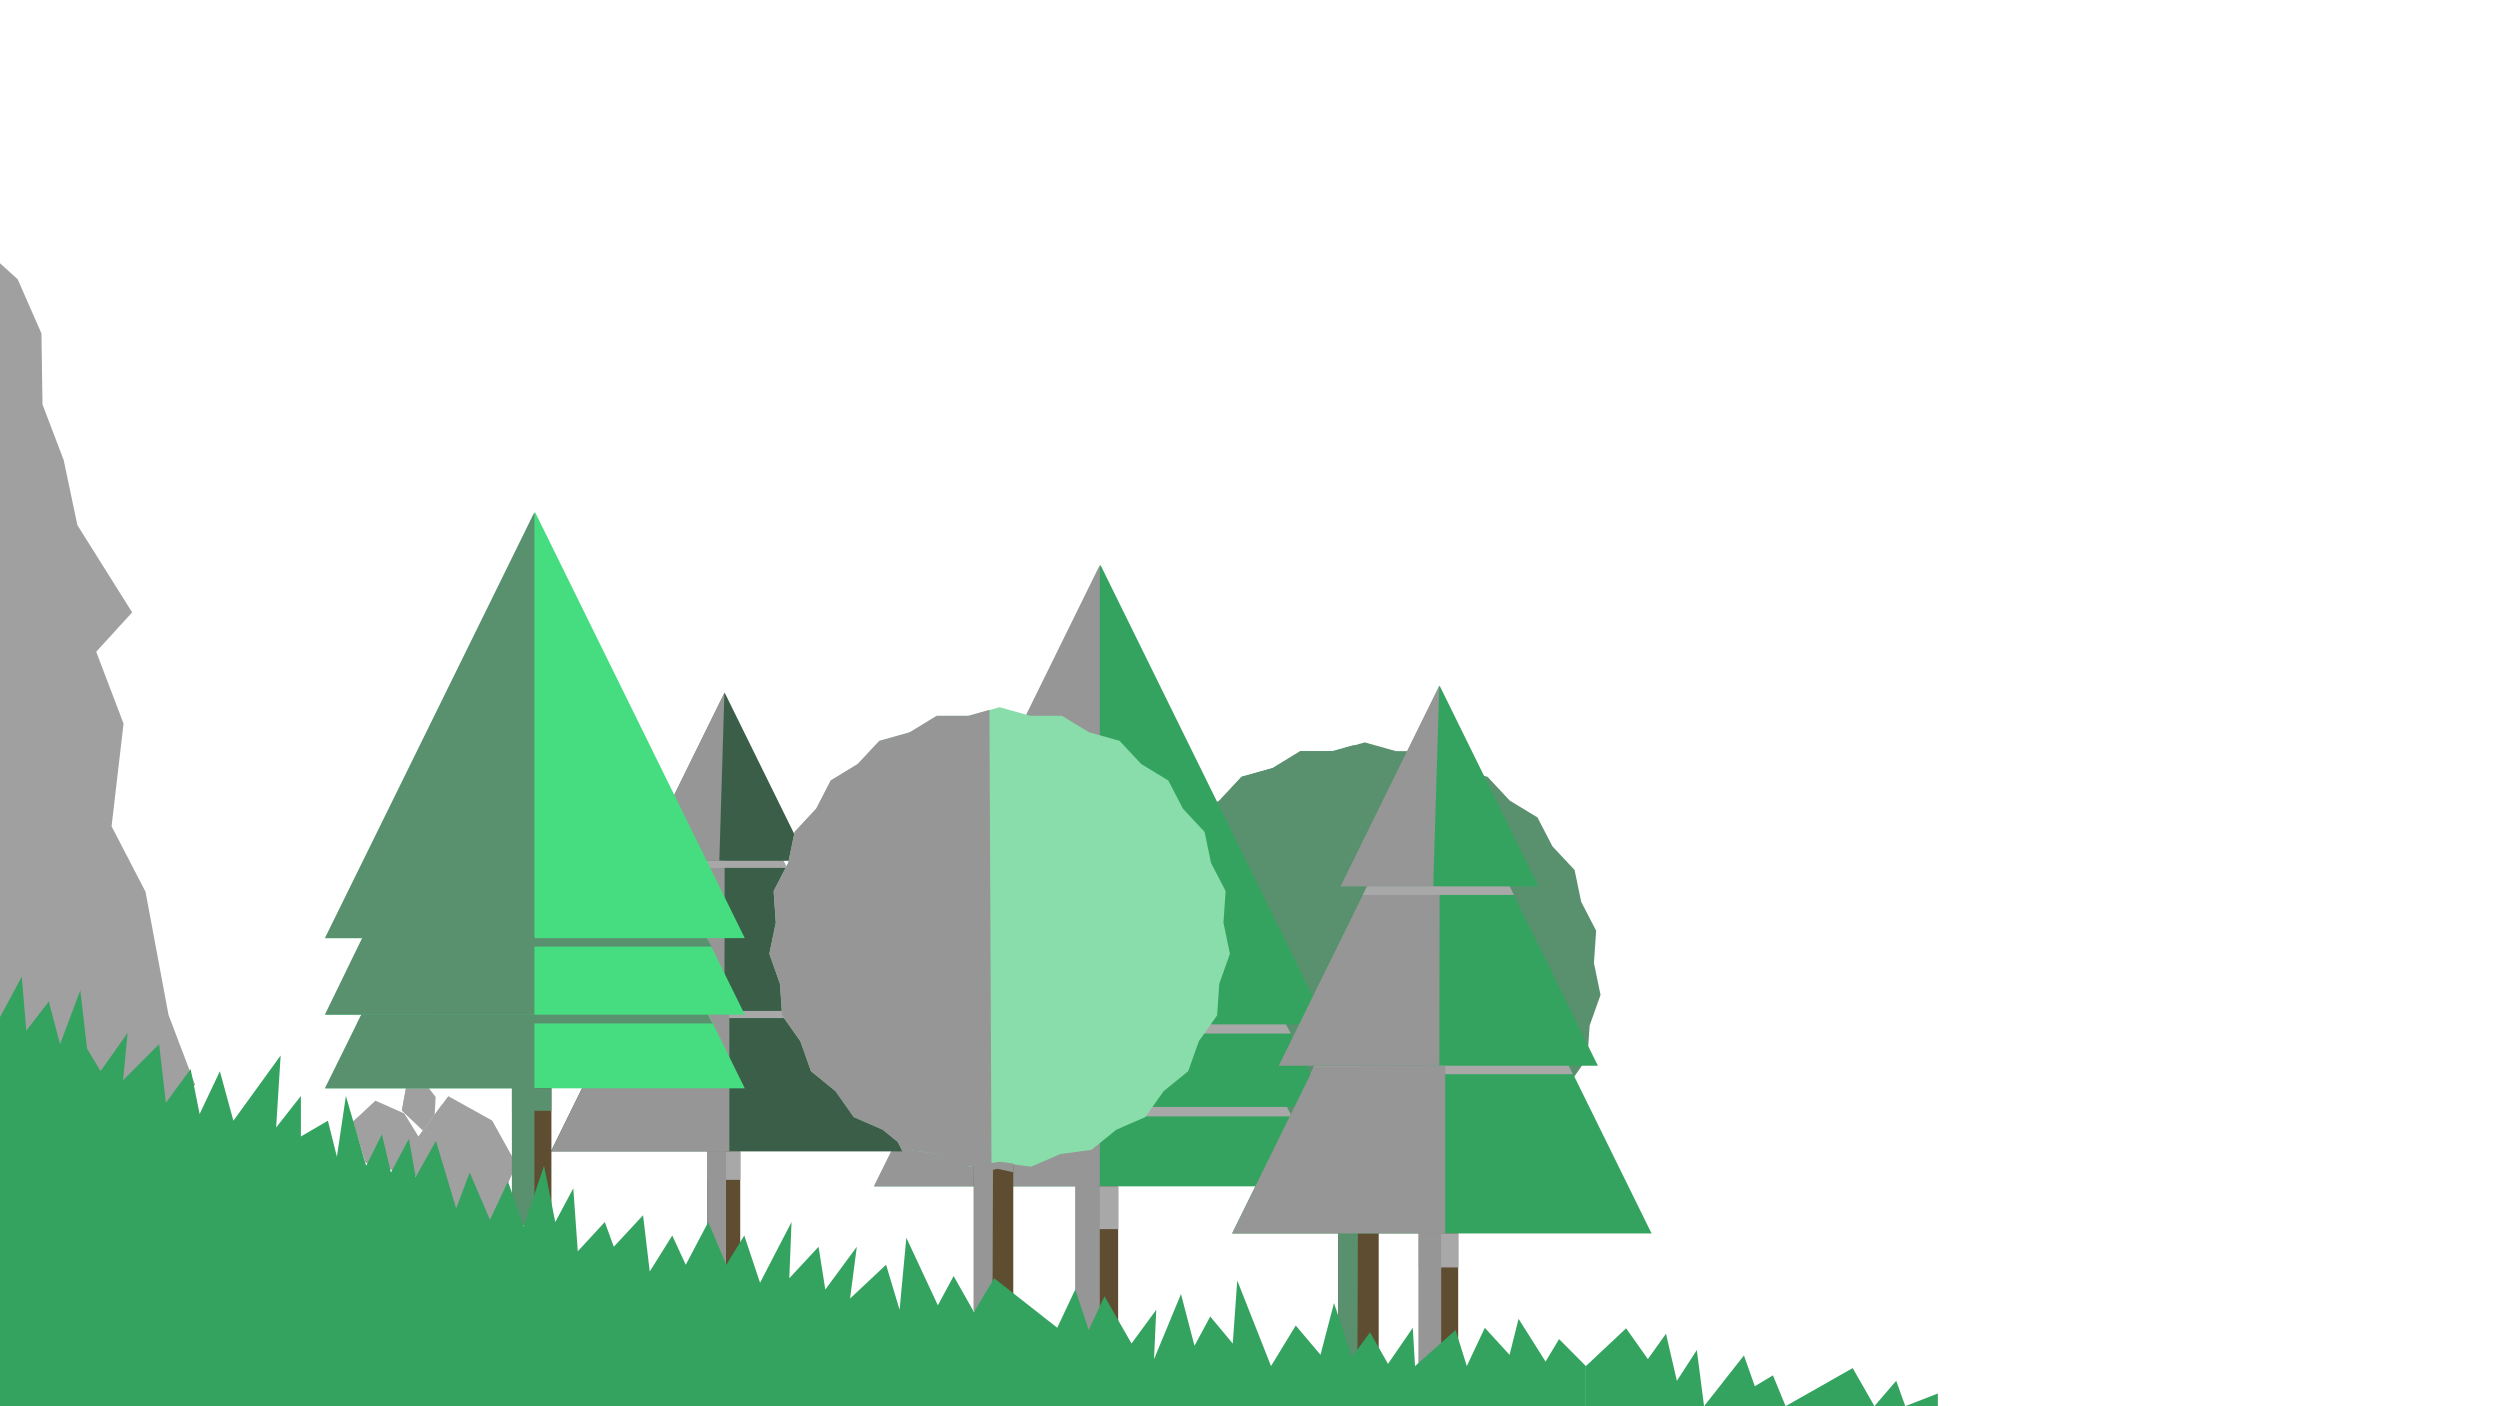<svg xmlns="http://www.w3.org/2000/svg" viewBox="0 0 1920 1080"><defs><style>.cls-1{isolation:isolate;}.cls-2{fill:none;}.cls-3,.cls-4,.cls-5{fill:#a0a0a0;}.cls-4{opacity:0.46;}.cls-10,.cls-11,.cls-4,.cls-5,.cls-8{mix-blend-mode:multiply;}.cls-6{fill:#5e4d31;}.cls-7,.cls-8{fill:#59916f;}.cls-9{fill:#34a35f;}.cls-10{fill:#a8a8a8;}.cls-11{fill:#969696;}.cls-12{fill:#3a5e48;}.cls-13{fill:#46dd81;}.cls-14{fill:#89ddaa;}</style></defs><title>Forest02</title><g class="cls-1"><g id="Layer_1" data-name="Layer 1"><g id="invisibleframe"><rect class="cls-2" width="1920" height="1080"/></g><path class="cls-3" d="M109,867.51l40.82-34.38q-10.2-26.86-20.41-53.71-8.82-47.28-17.65-94.55L85.69,634.61q4.61-39.43,9.2-78.87l-21-55.21,27.6-30.23-42.06-67q-5.25-25-10.51-49.95-8.14-21.37-16.28-42.75l-.81-54.52L13.59,214.48,0,202.16V827.29Z"/><path class="cls-4" d="M66.46,549.13q-8.29-25.2-16.6-50.4l21.79-27.6Q55,440.53,38.46,409.93l14,65.44L37.13,510.93q-6,34.94-12.08,69.86l19.76,19.05,15.37,7.62Q63.33,578.29,66.46,549.13Z"/><path class="cls-4" d="M.53,298.36,17.22,265,0,239.27V331l11.66,3.5Z"/><path class="cls-4" d="M101.64,844.94Q97.47,806,93.29,767l-4.17-77.91-7-40.35q-2.77,33.39-5.56,66.78l-32,37.57L14,831Z"/><path class="cls-4" d="M9.73,748.14l15.69-72L49.3,707.48Q66,669.33,82.61,631.21q-22.2,19.21-44.39,38.44l-12.8,6.46L7.68,698.67,0,717.38v32.16Z"/><path class="cls-3" d="M370.47,952.24q13.09-29,26.2-58-9.36-16.83-18.71-33.68l-33.68-18.71L318.09,877.4q1.86,22.46,3.74,44.91Z"/><path class="cls-5" d="M358,944.57l22.74-50.33q-9.36-16.83-18.71-33.68l-22.39-12.43L318.09,877.4q1.86,22.46,3.74,44.91Z"/><path class="cls-3" d="M322.11,904q.76-13.74,1.54-27.47-6.57-10.68-13.15-21.37l-22.19-9.86L271.09,861.4Q276,877.2,280.91,893Z"/><path class="cls-5" d="M315.43,902q.49-8.94,1-17.86L303.25,862.8l-22.2-9.87-10,8.47Q276,877.2,280.91,893Z"/><path class="cls-3" d="M324.76,868.31,333.83,856q.38-6.76.74-13.53l-6.95-9-15.81,2.09q-1.59,8.67-3.19,17.33Z"/><path class="cls-5" d="M322.21,865l4.12-8.1q1.51-6.85,3-13.73l-6.4-7.36-11.13-.28q-1.59,8.67-3.19,17.33Z"/><rect class="cls-6" x="1027.79" y="905.68" width="31.05" height="138.91"/><polygon class="cls-7" points="1048.1 570.16 1072.13 576.89 1097.08 576.89 1118.4 589.85 1142.42 596.58 1159.45 614.82 1180.77 627.78 1192.25 649.94 1209.28 668.17 1214.36 692.6 1225.84 714.76 1224.14 739.65 1229.21 764.08 1220.86 787.59 1219.15 812.49 1204.77 832.87 1196.41 856.38 1177.05 872.13 1162.66 892.51 1139.78 902.45 1120.42 918.2 1095.7 921.6 1072.82 931.54 1048.1 928.14 1023.38 931.54 1000.49 921.6 975.77 918.2 956.42 902.45 933.53 892.51 919.14 872.13 899.79 856.38 891.43 832.87 877.04 812.49 875.34 787.59 866.99 764.08 872.06 739.65 870.36 714.76 881.84 692.6 886.92 668.17 903.95 649.94 915.43 627.78 936.75 614.82 953.78 596.58 977.8 589.85 999.12 576.89 1024.07 576.89 1048.1 570.16"/><path class="cls-8" d="M1042.5,1044.58h-14.71V930.46l15.11-2Q1042.71,986.55,1042.5,1044.58Z"/><path class="cls-8" d="M1041.7,928.91l-19,2.63-22.78-9.94-24.61-3.4L956,902.45l-22.78-9.94L918.9,872.13l-19.26-15.75-8.32-23.51L877,812.49l-1.7-24.9L867,764.08l5-24.43-1.7-24.89,11.43-22.16,5.05-24.43,17-18.23,11.42-22.16,21.22-13,17-18.24,23.91-6.73,21.22-13h24.84l16.73-4.71Z"/><path class="cls-8" d="M1058.84,935.87l-12.48-2.71-18.57,4.37v-7.07l20.8-2.83,10.25,1.4Z"/><rect class="cls-6" x="826.03" y="878.25" width="32.7" height="146.28"/><polygon class="cls-9" points="845.19 558.31 932.03 734.71 1018.88 911.1 845.19 911.1 671.51 911.1 758.35 734.71 845.19 558.31"/><polygon class="cls-9" points="845.19 497.3 932.03 673.69 1018.88 850.09 845.19 850.09 671.51 850.09 758.35 673.69 845.19 497.3"/><polygon class="cls-9" points="845.19 433.93 932.03 610.33 1018.88 786.72 845.19 786.72 671.51 786.72 758.35 610.33 845.19 433.93"/><path class="cls-10" d="M699.67,793.76H991.36l-3.75-7H703.53C702.24,789.07,701,791.42,699.67,793.76Z"/><path class="cls-10" d="M697.74,857.39H992.15q-1.9-3.64-3.79-7.29H701.63Q699.7,853.74,697.74,857.39Z"/><rect class="cls-10" x="826.03" y="911.1" width="32.85" height="32.85"/><path class="cls-11" d="M844.64,433.93V786.72H671.12l86.76-176.39Z"/><path class="cls-11" d="M844.64,785.74v64.35H671.12Q686.69,818,702.25,786Z"/><path class="cls-11" d="M844.64,850.05V911.1H671.12L701.28,850Z"/><rect class="cls-11" x="826.03" y="911.1" width="18.62" height="113.42"/><rect class="cls-6" x="543.11" y="858.75" width="25.39" height="113.59"/><polygon class="cls-12" points="557.99 610.3 625.43 747.28 692.87 884.26 557.99 884.26 423.12 884.26 490.55 747.28 557.99 610.3"/><polygon class="cls-12" points="555.71 567.96 607.02 672.19 658.33 776.41 555.71 776.41 453.09 776.41 504.4 672.19 555.71 567.96"/><polygon class="cls-12" points="556.55 531.97 588.34 596.52 620.12 661.07 556.55 661.07 492.99 661.07 524.77 596.52 556.55 531.97"/><path class="cls-10" d="M473.45,781.88H642.27l-2.73-5.47H476Q474.72,779.14,473.45,781.88Z"/><rect class="cls-10" x="543.11" y="884.26" width="25.51" height="21.87"/><path class="cls-11" d="M556.35,532l-3.9,129.08-59.6,0,31.75-64.55Z"/><path class="cls-11" d="M560.13,776.41V884.26h-137q26.43-53.7,52.88-107.41Z"/><rect class="cls-11" x="543.11" y="884.26" width="14.46" height="88.08"/><path class="cls-11" d="M556.55,661.07q-.09,57.67-.2,115.34H453.09l56.78-115.34Z"/><path class="cls-10" d="M507.18,666.54h97.15l-2.65-5.47H509.87C509,662.9,508.08,664.72,507.18,666.54Z"/><rect class="cls-6" x="393.17" y="805.38" width="30.32" height="135.65"/><polygon class="cls-13" points="410.94 508.69 491.47 672.27 572 835.84 410.94 835.84 249.88 835.84 330.41 672.27 410.94 508.69"/><polygon class="cls-13" points="410.94 452.11 491.47 615.69 572 779.26 410.94 779.26 249.88 779.26 330.41 615.69 410.94 452.11"/><polygon class="cls-13" points="410.94 393.36 491.47 556.93 572 720.5 410.94 720.5 249.88 720.5 330.41 556.93 410.94 393.36"/><path class="cls-8" d="M276,727h270.5L543,720.5H279.57C278.38,722.68,277.19,724.86,276,727Z"/><path class="cls-8" d="M274.2,786h273l-3.51-6.76H277.81Z"/><path class="cls-8" d="M410.43,393.36V720.51H249.51L330,556.93Z"/><path class="cls-8" d="M410.43,719.59v59.67H249.51q14.44-29.71,28.88-59.42Z"/><path class="cls-8" d="M410.43,779.23v56.61H249.51l28-56.68Z"/><rect class="cls-8" x="393.17" y="835.84" width="17.26" height="105.18"/><rect class="cls-8" x="399.69" y="829.27" width="17.26" height="30.32" transform="translate(1252.76 436.11) rotate(90)"/><rect class="cls-6" x="1089.57" y="916.81" width="30.32" height="135.65"/><polygon class="cls-9" points="1107.34 620.13 1187.87 783.71 1268.4 947.28 1107.34 947.28 946.28 947.28 1026.81 783.71 1107.34 620.13"/><polygon class="cls-9" points="1104.62 569.57 1165.89 694.03 1227.17 818.49 1104.62 818.49 982.07 818.49 1043.35 694.03 1104.62 569.57"/><polygon class="cls-9" points="1105.63 526.59 1143.58 603.67 1181.53 680.76 1105.63 680.76 1029.72 680.76 1067.68 603.67 1105.63 526.59"/><path class="cls-10" d="M1006.38,825H1208l-3.27-6.53H1009.44Z"/><rect class="cls-10" x="1089.57" y="947.28" width="30.47" height="26.11"/><path class="cls-11" d="M1105.39,526.59q-2.34,77.07-4.67,154.14l-71.17,0,37.92-77.09Z"/><path class="cls-11" d="M1109.89,818.48v128.8H946.28L1009.43,819Z"/><rect class="cls-11" x="1089.57" y="947.28" width="17.26" height="105.18"/><path class="cls-11" d="M1105.63,680.76l-.24,137.72H982.07q33.91-68.85,67.81-137.72Z"/><path class="cls-10" d="M1046.67,687.29h116l-3.16-6.53H1049.88Z"/><rect class="cls-6" x="747.88" y="870.8" width="30.32" height="135.65"/><polygon class="cls-14" points="767.71 543.15 791.17 549.72 815.54 549.72 836.36 562.38 859.82 568.96 876.45 586.77 897.27 599.43 908.48 621.06 925.11 638.87 930.07 662.73 941.28 684.36 939.62 708.67 944.57 732.52 936.41 755.49 934.75 779.79 920.7 799.7 912.54 822.66 893.64 838.04 879.59 857.94 857.24 867.65 838.34 883.03 814.2 886.35 791.85 896.05 767.71 892.74 743.57 896.05 721.22 886.35 697.08 883.03 678.18 867.65 655.83 857.94 641.78 838.04 622.88 822.66 614.72 799.7 600.67 779.79 599 755.49 590.84 732.52 595.8 708.67 594.14 684.36 605.35 662.73 610.31 638.87 626.94 621.06 638.15 599.43 658.97 586.77 675.6 568.96 699.06 562.38 719.88 549.72 744.25 549.72 767.71 543.15"/><g id="Shadows"><path class="cls-11" d="M762.24,1006.45H747.88V895l14.75-1.9Z"/><path class="cls-11" d="M761.46,893.49l-18.6,2.56-22.24-9.7-24-3.32-18.81-15.38-22.25-9.71-14-19.9-18.81-15.38-8.12-23-14-19.91L599,755.48l-8.13-23,4.94-23.86-1.66-24.31,11.16-21.63,4.94-23.86,16.55-17.81,11.16-21.63,20.72-12.66L675.21,569l23.35-6.58,20.72-12.66h24.26l16.34-4.6Q760.68,719.3,761.46,893.49Z"/><path class="cls-11" d="M778.2,900.28,766,897.64l-18.13,4.27V895l20.31-2.77,10,1.38Z"/></g><path class="cls-9" d="M0,781.19l16.73-31.12q1.72,20.74,3.46,41.49l17.29-22.47,8.64,32.84,15.56-41.49,3,26q1.09,9.45,2.18,18.9l10.38,17.28Q87.61,808,98,793.29q-1.73,18.15-3.46,36.3l27.66-27.66,5.19,45,19-25.93q3.47,17.28,6.92,34.57l15.55-32.85,10.38,38,36.3-50.14q-1.72,27.66-3.46,55.32l19-24.2v31.12l20.74-12.1,6.92,27.65q3.45-23.33,6.91-46.67l15.56,53.59,12.1-24.2q3.45,14.68,6.91,29.39l3.78-7.09,10.05-18.85,5.19,29.39q7.77-13.83,15.56-27.66l15.55,51.86,10.38-27.65,15.55,36.3,13.83-29.39q6.06,17.28,12.1,34.57c.87-2.59,1.73-5.18,2.6-7.78l13-38.89q4.32,21.6,8.65,43.22l13.83-25.93,3.45,48.4,20.75-22.47q3.45,9.5,6.91,19l22.47-24.2L499,976.53q8.64-13.83,17.29-27.66,5.17,11.24,10.37,22.47,8.64-16.43,17.29-32.84l13.83,32.84q6.9-11.24,13.82-22.47l12.11,36.3q2.71-5.25,5.44-10.5l18.76-36.17q-.87,21.6-1.73,43.21l22.47-24.2,5.19,32.85,24.2-32.85-5.19,39.76,27.66-25.93,10.37,34.57c.05-.48.09-1,.14-1.44q2.52-26.94,5.05-53.87,12.1,25.92,24.2,51.86L732.4,980,748,1007.64l15.56-25.93,48.4,38,13.83-29.38,10.37,31.11q6-13,12.1-25.93l20.75,36.3,19-25.93q-.87,19-1.73,38L907,993.81q5.18,19.89,10.37,39.76l12.1-22.47q8.64,10.36,17.29,20.74l3.45-48.4q8.71,22.06,17.42,44.12l8.51,21.57,19-31.12,19,22.48,10.38-39.76,13.83,41.49,13.82-19,13.83,24.2s3.91-5.69,3.94-5.72c.35-.52,14.72-21.42,15.08-21.94q.87,14.7,1.73,29.39l31.11-27.66q4.32,13.83,8.65,27.66l13.83-29.39q9.5,10.38,19,20.75,3.46-13.83,6.92-27.66l20.74,32.84q5.19-8.64,10.37-17.28l20.6,20.74V1080H0Z"/><path class="cls-9" d="M1218,1049.13l30.86-29q8.36,11.82,16.7,23.66l13.92-19.49q4.18,18.11,8.36,36.19l15.31-23.66q2.77,21.57,5.57,43.13l30.62-39q4.17,11.82,8.35,23.66l13.92-8.35,9.75,23.64,51.5-29.21q8.36,14.61,16.7,29.21l16.71-19.47,7,19.47,25-9.72V1080H1218Z"/></g></g></svg>